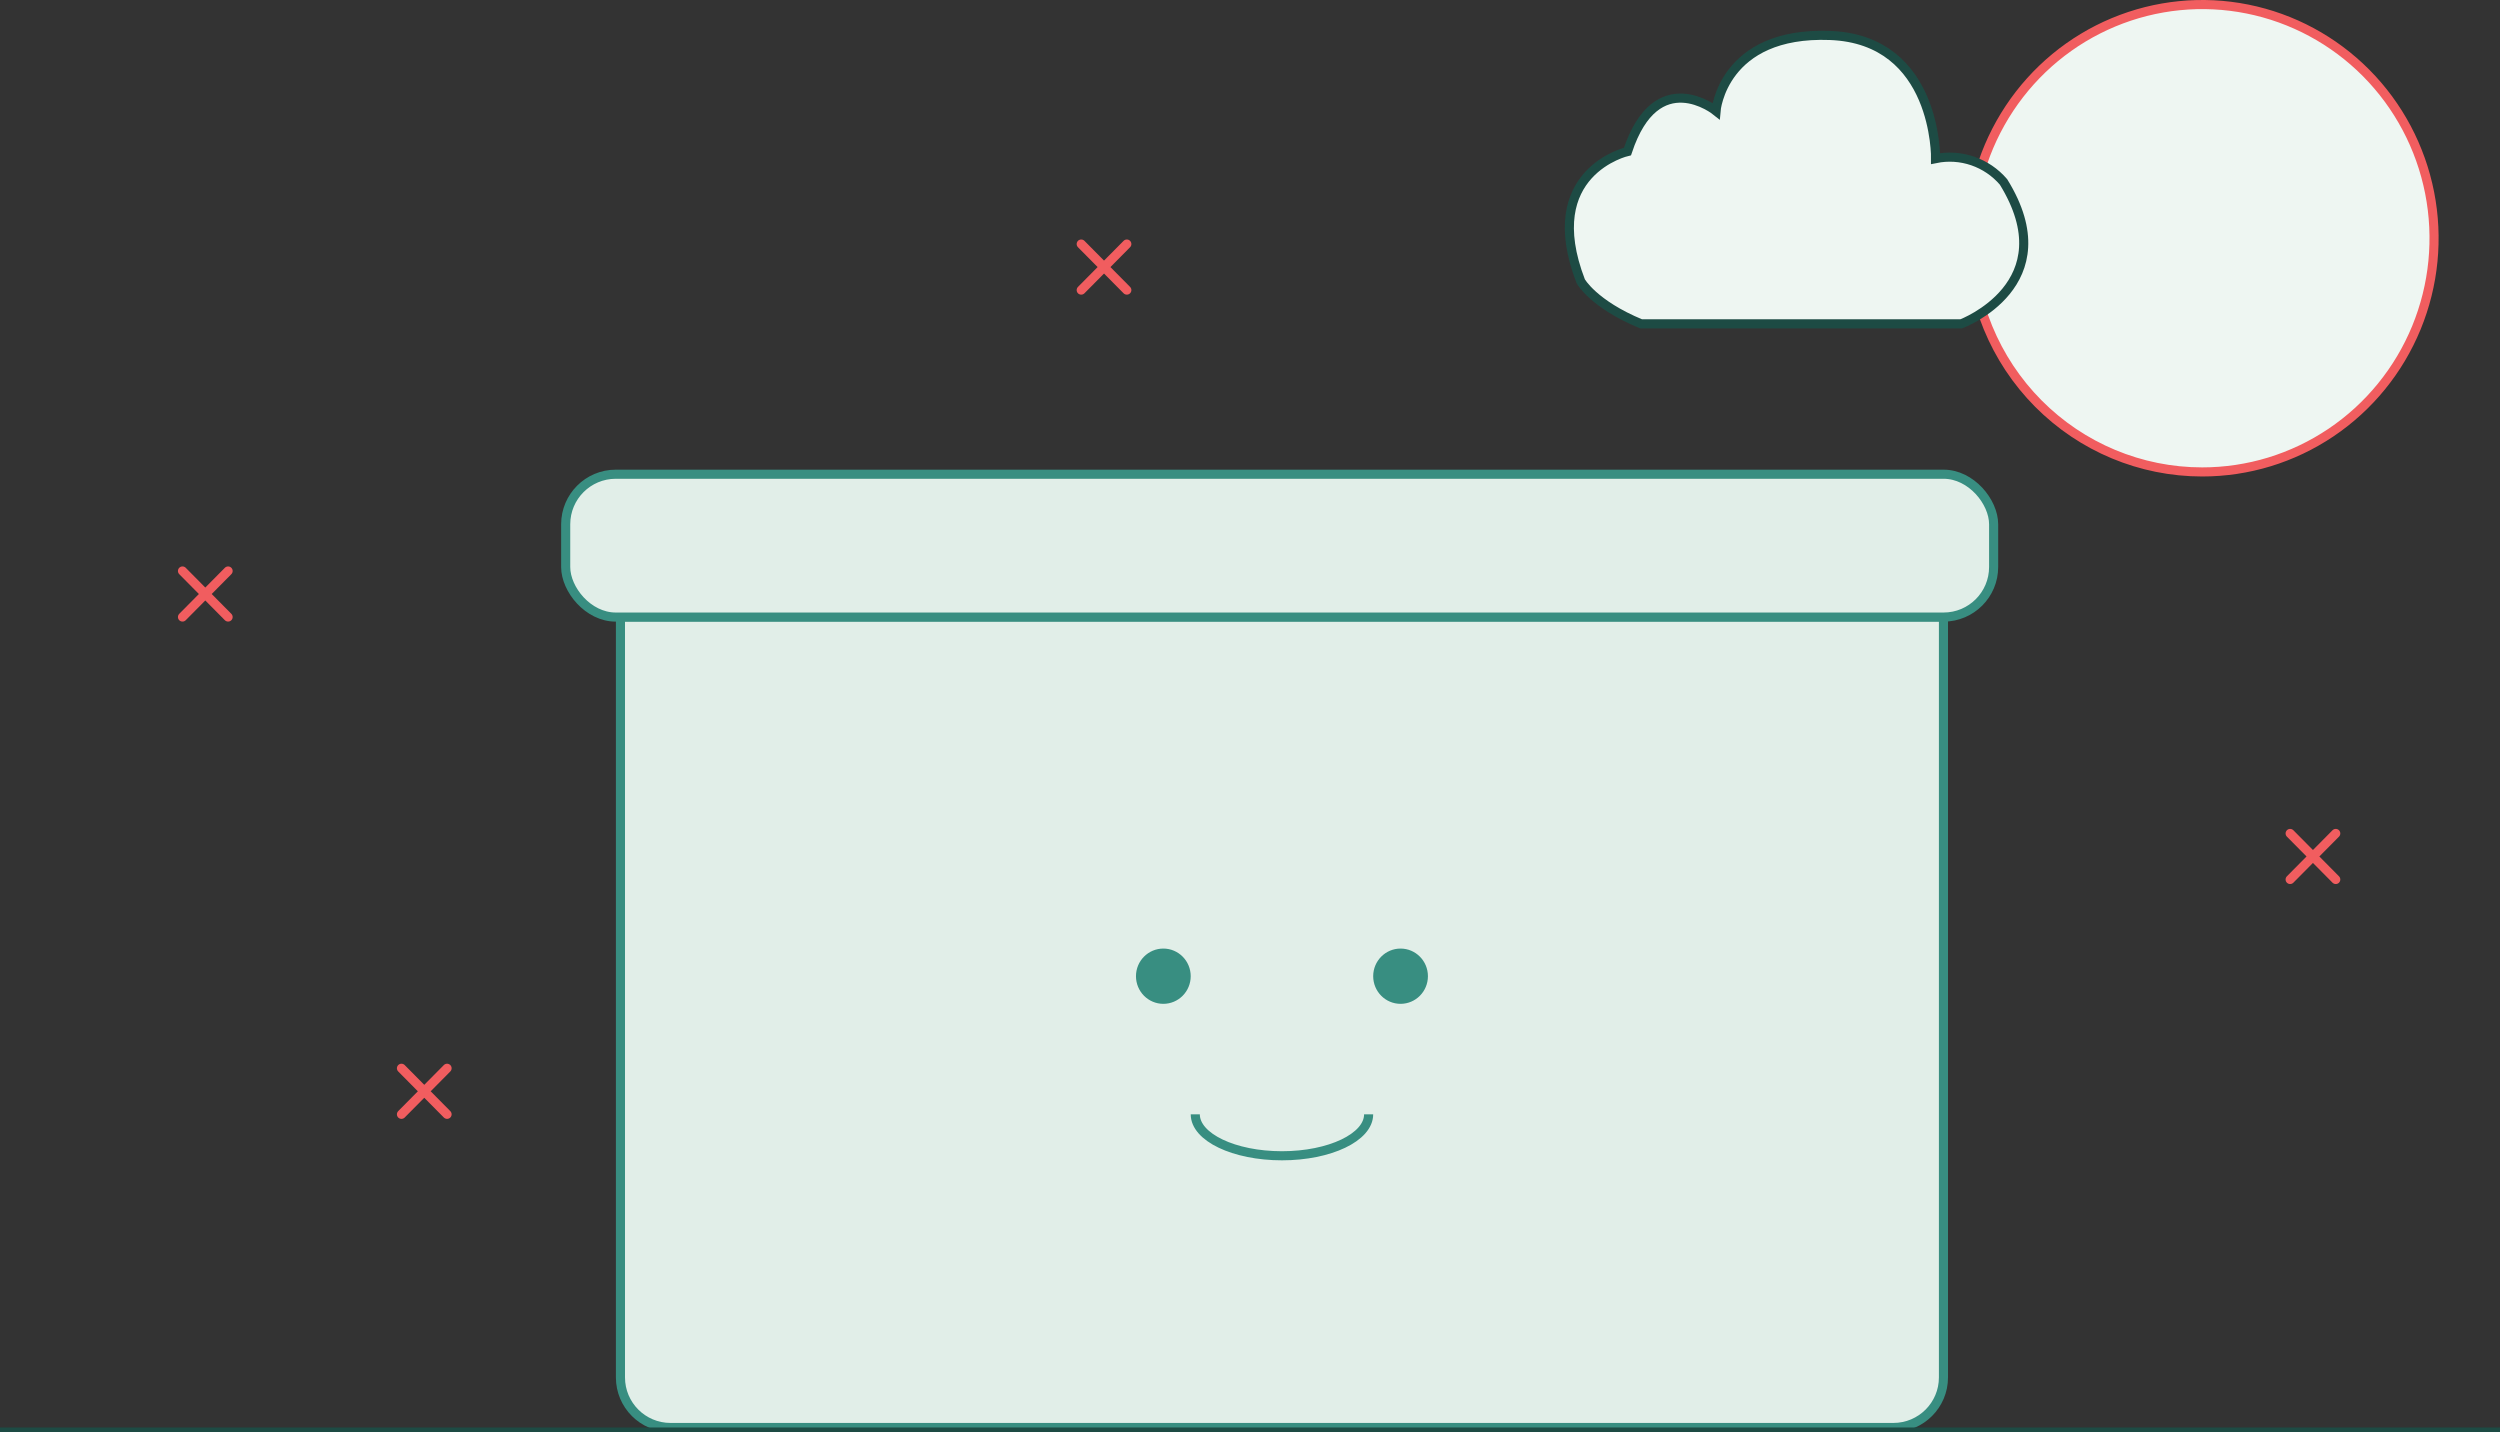 <svg width="206" height="118" viewBox="0 0 206 118" fill="none" xmlns="http://www.w3.org/2000/svg">
<rect x="0" y="0" width="206" height="118" fill="#333333" stroke="none"/>
<path d="M51.125 50.838H160.141V113.5C160.141 115.778 158.295 117.625 156.016 117.625H55.25C52.972 117.625 51.125 115.778 51.125 113.5V50.838Z" fill="#E1EEE8" stroke="#388E81" stroke-width="0.75"/>
<path d="M98.491 91.822C98.491 93.707 101.688 95.236 105.633 95.236C109.578 95.236 112.775 93.707 112.775 91.822" stroke="#388E81" stroke-width="0.75"/>
<ellipse cx="95.859" cy="80.439" rx="2.255" ry="2.277" fill="#388E81"/>
<ellipse cx="115.406" cy="80.439" rx="2.255" ry="2.277" fill="#388E81"/>
<rect x="46.613" y="39.076" width="117.662" height="11.771" rx="4.125" fill="#E1EEE8" stroke="#388E81" stroke-width="0.75"/>
<path d="M192.072 35.645C188.93 37.76 185.237 38.889 181.459 38.888C176.393 38.887 171.535 36.858 167.953 33.248C164.37 29.637 162.357 24.739 162.357 19.631C162.357 15.822 163.478 12.099 165.578 8.932C167.678 5.765 170.662 3.297 174.153 1.84C177.644 0.383 181.485 0.002 185.19 0.745C188.896 1.488 192.3 3.322 194.972 6.015C197.644 8.709 199.463 12.14 200.2 15.877C200.937 19.613 200.558 23.485 199.111 27.004C197.664 30.523 195.215 33.53 192.072 35.645Z" fill="#EEF6F2" stroke="#F15D5F" stroke-width="0.75"/>
<path d="M135.221 26.683H161.607C161.607 26.683 170.309 23.425 165.088 14.989C164.408 14.197 163.532 13.602 162.549 13.264C161.566 12.927 160.512 12.859 159.494 13.068C159.494 13.068 159.659 3.256 150.795 2.922C141.931 2.589 141.398 9.143 141.398 9.143C141.398 9.143 136.511 5.218 134.105 12.484C134.105 12.484 126.771 14.155 130.252 23.175C130.252 23.175 131.286 25.054 135.221 26.683Z" fill="#EEF6F2" stroke="#1D4B44" stroke-width="0.75" stroke-miterlimit="10"/>
<line y1="117.812" x2="206" y2="117.812" stroke="#1D4B44" stroke-width="0.375"/>
<path d="M18.796 47.049L15.037 50.843M15.037 47.049L18.796 50.843" stroke="#F15D5F" stroke-width="0.75" stroke-linecap="round" stroke-linejoin="round"/>
<path d="M192.466 68.676L188.707 72.47M188.707 68.676L192.466 72.47" stroke="#F15D5F" stroke-width="0.75" stroke-linecap="round" stroke-linejoin="round"/>
<path d="M92.851 20.109L89.092 23.904M89.092 20.109L92.851 23.904" stroke="#F15D5F" stroke-width="0.75" stroke-linecap="round" stroke-linejoin="round"/>
<path d="M36.839 88.025L33.08 91.82M33.08 88.025L36.839 91.82" stroke="#F15D5F" stroke-width="0.75" stroke-linecap="round" stroke-linejoin="round"/>
</svg>
